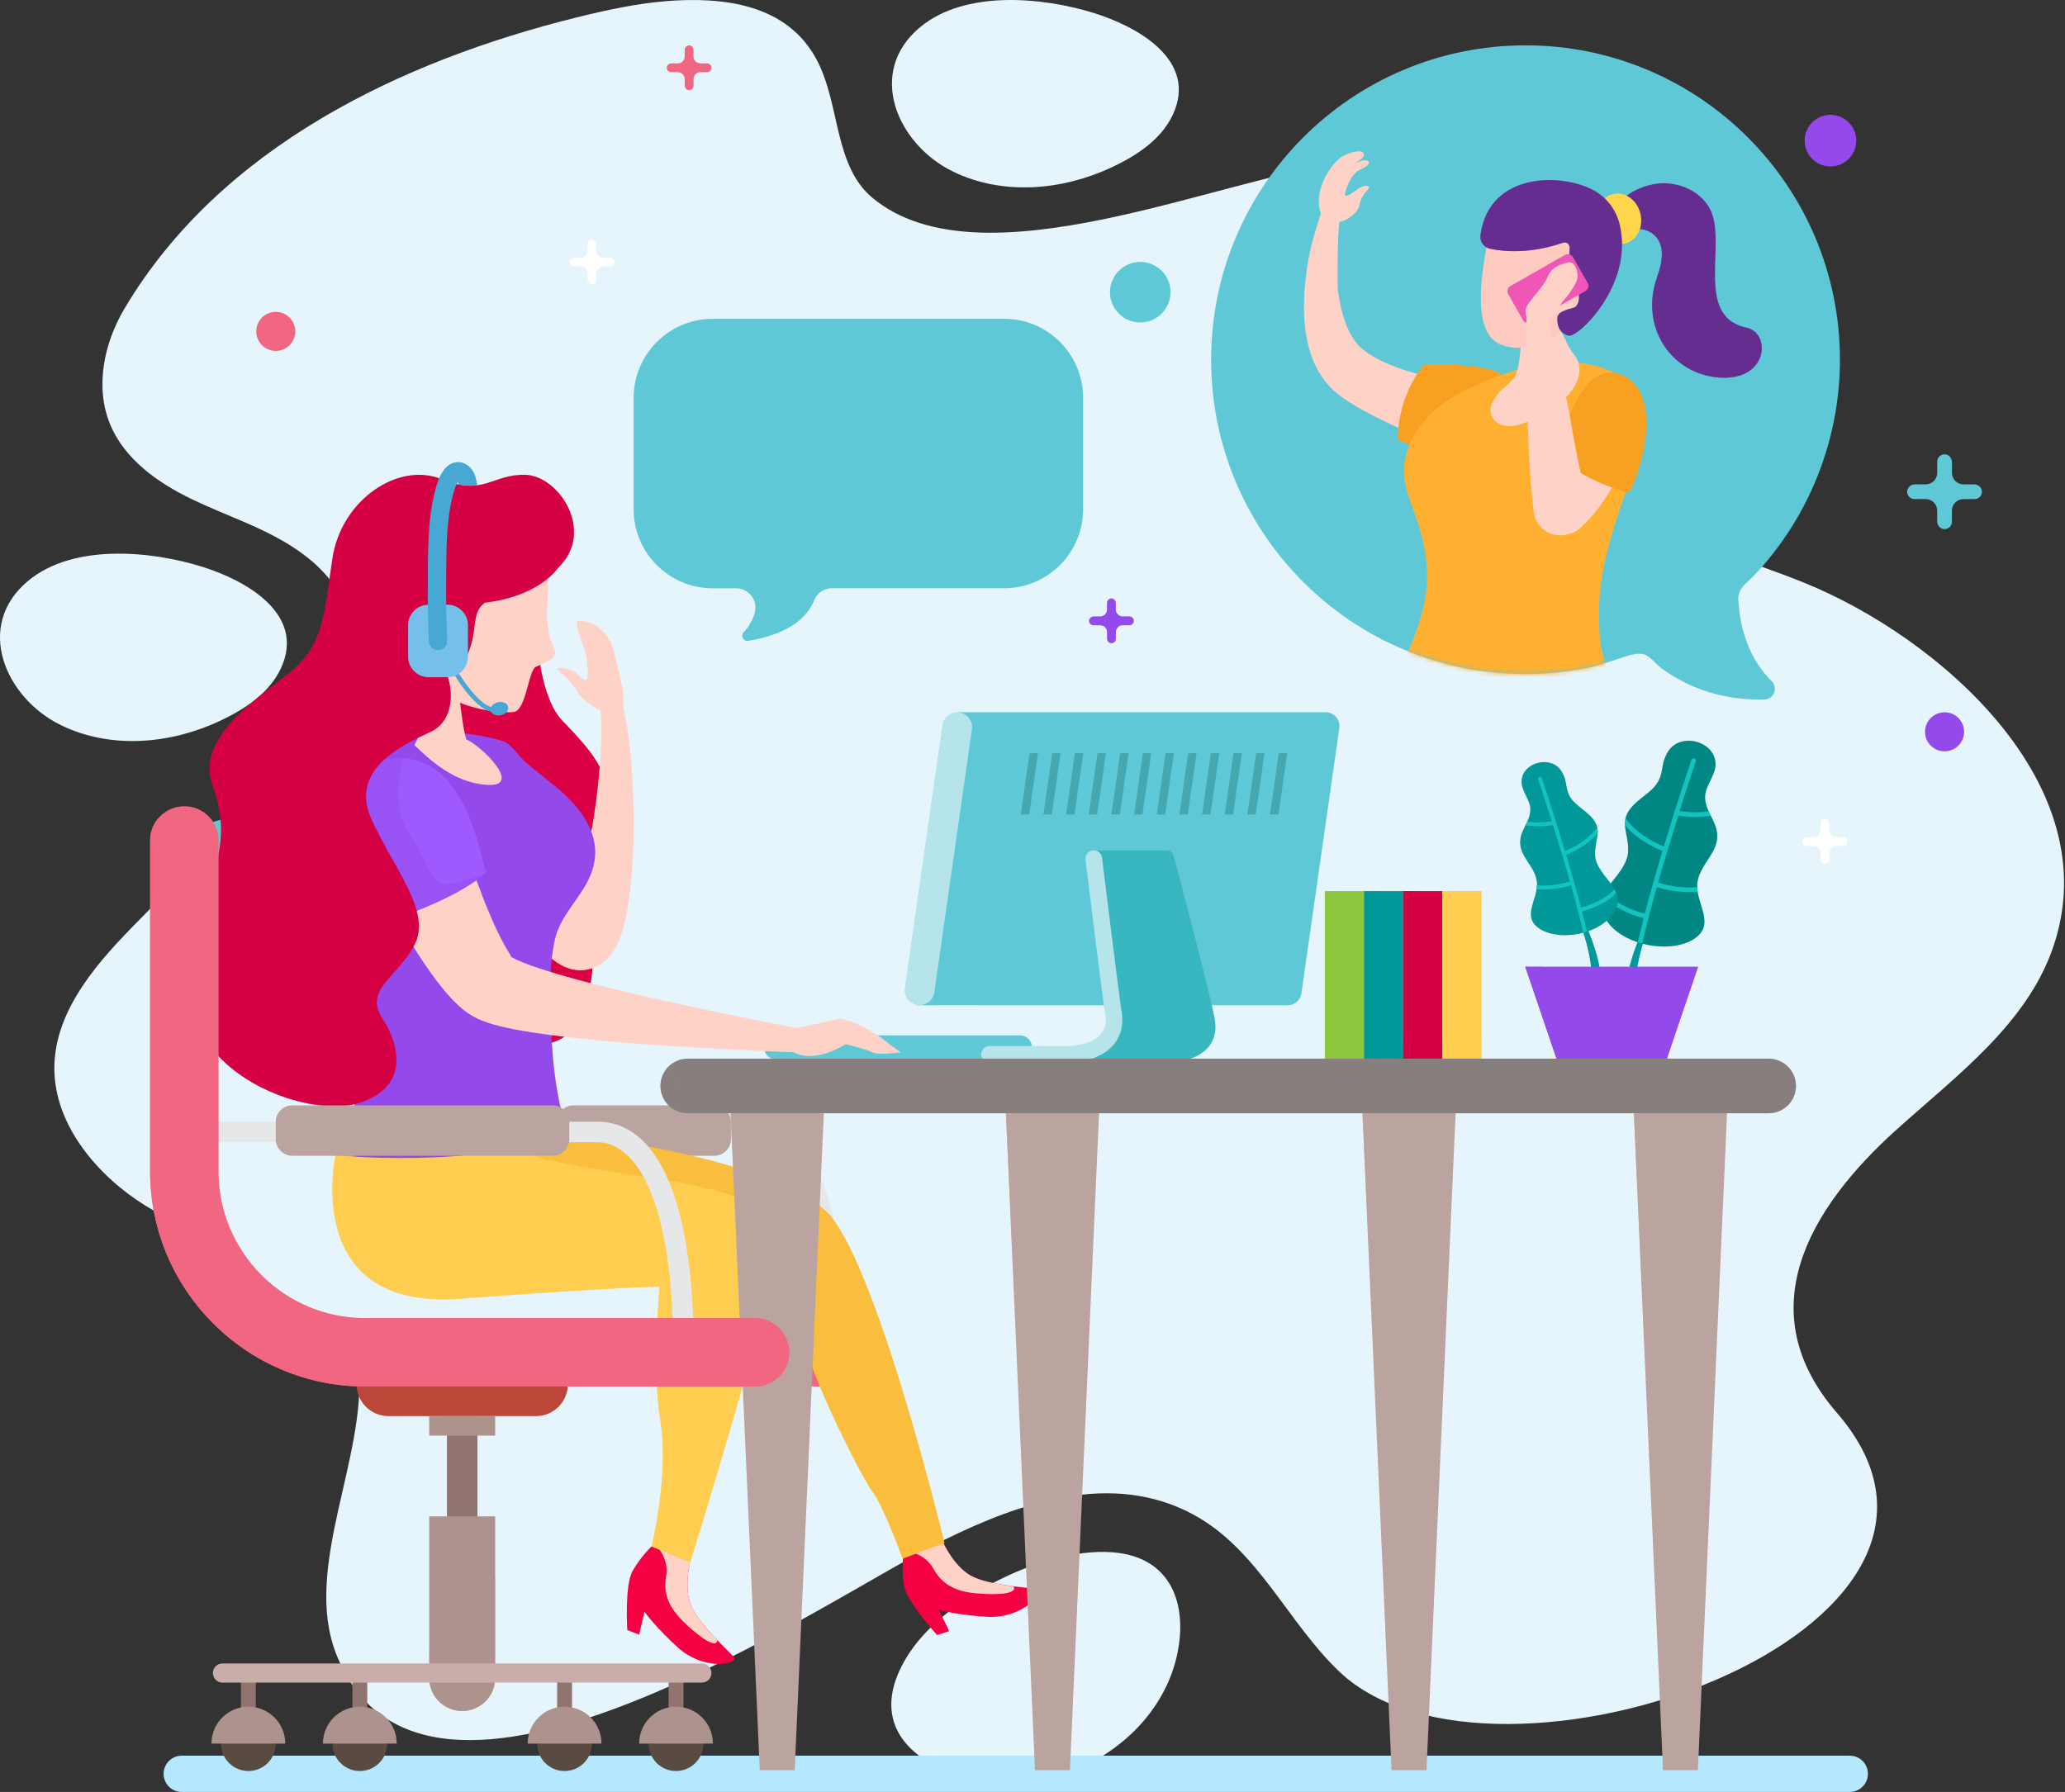 <svg width="462" height="401" viewBox="0 0 462 401" fill="none" xmlns="http://www.w3.org/2000/svg">
<rect x="0" y="0" width="462" height="401" fill="#333333" stroke="none"/>
<path d="M403.538 130.363C391.211 125.392 378.058 121.94 367.14 114.363C338.751 94.669 364.453 52.344 330.811 39.312C321.221 35.599 310.594 35.519 300.36 36.605C273.471 39.463 219.371 64.49 195.149 44.233C186.585 37.068 187.984 23.533 182.852 13.621C176.25 0.851 161.759 -0.789 148.908 0.268C142.236 0.821 135.605 2.27 129.094 3.88C89.736 13.631 49.353 32.912 27.898 68.968C23.248 76.777 21.165 86.669 24.677 95.052C27.908 102.78 35.254 107.993 42.791 111.646C50.329 115.299 58.44 117.835 65.464 122.383C89.475 137.931 75.94 160.1 60.553 175.818C50.218 186.374 39.893 196.941 29.558 207.497C20.692 216.553 10.911 228.035 12.29 241.621C13.558 254.139 23.903 265.007 34.399 270.904C52.11 280.847 77.922 279.79 80.257 305.632C82.108 326.201 67.668 350.674 75.175 370.026C94.788 420.562 184.623 357.799 211.119 344.677C228.196 336.214 248.756 329.159 266.839 338.85C281.431 346.659 288.053 363.082 299.676 374.111C334.354 406.997 453.291 365.024 410.965 316.158C391.322 293.476 404.504 270.612 424.309 252.791C437.733 240.705 453.301 229.273 459.259 212.226C472.059 175.627 433.557 142.459 403.518 130.353L403.538 130.363Z" fill="#E6F4FC"/>
<path d="M244.851 2.954C254.441 5.943 268.087 13.47 262.391 25.677C259.785 31.252 254.26 34.854 248.685 37.461C237.696 42.603 224.362 43.831 213.202 38.387C200.744 32.319 193.73 16.177 205.826 6.104C215.919 -2.299 233.248 -0.668 244.841 2.944L244.851 2.954Z" fill="#E6F4FC"/>
<path d="M45.297 126.851C54.887 129.84 68.533 137.367 62.837 149.574C60.231 155.149 54.706 158.751 49.131 161.358C38.142 166.5 24.808 167.728 13.648 162.284C1.19 156.215 -5.824 140.074 6.272 130.001C16.365 121.598 33.694 123.229 45.287 126.841L45.297 126.851Z" fill="#E6F4FC"/>
<path d="M250.094 347.494C262.744 349.074 265.903 360.184 263.116 371.313C260.016 383.681 249.692 393.18 237.797 397.095C219.25 403.193 188.316 392.959 203.451 369.905C211.773 357.225 234.838 345.592 250.104 347.494H250.094Z" fill="#E6F4FC"/>
<path d="M413.863 401H40.658C38.414 401 36.602 399.188 36.602 396.944C36.602 394.7 38.414 392.889 40.658 392.889H413.853C416.097 392.889 417.909 394.7 417.909 396.944C417.909 399.188 416.097 401 413.853 401H413.863Z" fill="#B3E8FF"/>
<path d="M389.188 132.436C389.802 131.027 391.211 130.081 392.419 128.803C393.797 127.344 395.116 125.835 396.363 124.265C406.225 111.877 411.649 96.32 411.649 80.49C411.649 41.647 380.162 10.149 341.307 10.149C302.453 10.149 270.965 41.637 270.965 80.49C270.965 119.344 302.453 150.831 341.307 150.831C346.057 150.831 350.807 150.348 355.466 149.392C357.519 148.97 359.492 148.255 361.484 147.631C363.165 147.108 365.932 145.941 367.713 146.394C369.082 146.736 370.461 148.618 371.618 149.473C373.258 150.68 374.999 151.757 376.821 152.673C382.365 155.46 388.615 156.728 394.804 156.507C396.927 156.437 397.863 153.86 396.333 152.371C392.771 148.909 390.607 144.26 389.581 139.44C389.218 137.739 389.057 136.049 388.906 134.328C388.846 133.603 388.957 132.979 389.198 132.436H389.188Z" fill="#5FC8D7"/>
<mask id="mask0_62_258" style="mask-type:luminance" maskUnits="userSpaceOnUse" x="270" y="10" width="142" height="147">
<path d="M389.188 132.436C389.802 131.027 391.211 130.081 392.419 128.803C393.797 127.344 395.116 125.835 396.363 124.265C406.225 111.877 411.649 96.32 411.649 80.49C411.649 41.647 380.162 10.149 341.307 10.149C302.453 10.149 270.965 41.637 270.965 80.49C270.965 119.344 302.453 150.831 341.307 150.831C346.057 150.831 350.807 150.348 355.466 149.392C357.519 148.97 359.492 148.255 361.484 147.631C363.165 147.108 365.932 145.941 367.713 146.394C369.082 146.736 370.461 148.618 371.618 149.473C373.258 150.68 374.999 151.757 376.821 152.673C382.365 155.46 388.615 156.728 394.804 156.507C396.927 156.437 397.863 153.86 396.333 152.371C392.771 148.909 390.607 144.26 389.581 139.44C389.218 137.739 389.057 136.049 388.906 134.328C388.846 133.603 388.957 132.979 389.198 132.436H389.188Z" fill="white"/>
</mask>
<g mask="url(#mask0_62_258)">
<path d="M360.85 49.526C360.749 43.971 367.914 40.852 372.553 41.003C376.448 41.134 380.191 42.915 382.295 46.266C386.884 53.602 378.591 70.79 390.818 73.356C396.152 74.483 395.719 85.139 384.851 84.505C373.972 83.862 366.707 73.205 370.772 61.894C371.869 58.835 372.765 54.618 369.756 52.314C368.126 51.066 365.741 50.895 363.939 51.901C363.426 52.193 362.863 52.585 362.289 52.434C361.876 52.324 361.585 51.962 361.383 51.579C361.031 50.905 360.86 50.211 360.85 49.526Z" fill="#662D91"/>
<g style="mix-blend-mode:multiply" opacity="0.5">
<path d="M390.828 73.356C389.55 73.084 388.514 72.651 387.648 72.088C378.309 76.334 372.805 67.036 373.59 63.987C374.385 60.908 376.096 55.987 373.409 52.807C370.722 49.627 369.917 48.832 369.494 46.507C369.152 44.636 367.149 43.035 366.153 42.462C364.161 43.428 362.4 44.847 361.504 46.678C362.228 47.272 362.792 47.856 362.933 48.399C363.134 49.194 363.557 50.422 364.06 51.851C365.841 50.915 368.166 51.086 369.766 52.314C372.775 54.618 371.879 58.835 370.782 61.894C366.727 73.195 373.982 83.862 384.861 84.505C395.739 85.15 396.162 74.483 390.828 73.356Z" fill="#662D91"/>
</g>
<path d="M366.988 47.735C367.763 50.784 366.254 53.793 363.617 54.457C360.981 55.121 358.223 53.199 357.449 50.15C356.674 47.101 358.183 44.092 360.82 43.428C363.456 42.764 366.214 44.686 366.988 47.735Z" fill="#FFD54C"/>
<g style="mix-blend-mode:multiply" opacity="0.5">
<path d="M363.617 54.457C365.418 54.005 366.666 52.445 367.049 50.533C365.791 51.288 363.929 51.056 363.617 48.943C363.265 46.568 360.9 44.696 359.813 43.841C357.831 44.938 356.794 47.524 357.458 50.15C358.233 53.2 360.991 55.121 363.627 54.457H363.617Z" fill="#FFD54C"/>
</g>
<path d="M330.61 95.686C331.505 94.397 332.29 93.019 332.713 91.509C334.142 86.337 331.133 86.468 327.158 85.844C323.918 85.331 320.728 84.697 317.678 83.861C313.512 82.765 306.136 80.249 303.399 76.676C300.883 73.386 299.897 69.018 299.333 64.993C299.182 63.947 299.223 52.585 299.665 49.647C300.511 49.486 301.114 49.154 301.114 49.154C301.114 49.154 303.912 47.816 304.224 45.632C304.355 44.726 304.818 43.901 305.361 43.176C305.673 42.754 306.861 41.858 305.894 41.606C305.26 41.446 304.033 42.039 303.56 42.432C302.483 43.317 301.014 44.223 300.913 43.7C300.812 43.176 301.93 38.98 304.435 37.883C306.941 36.786 306.488 35.921 305.452 35.861C304.415 35.8 302.684 36.877 302.684 36.877C303.328 36.414 305.905 35.096 304.979 34.16C304.133 33.294 301.034 34.542 300.289 35.015C298.025 36.444 293.758 42.301 295.439 47.524C295.469 47.594 295.509 47.644 295.549 47.705C293.275 54.608 292.279 58.533 291.826 66.04C291.645 69.783 291.766 73.688 292.863 77.793C293.426 79.836 294.231 81.95 295.549 83.972C296.224 84.978 296.978 85.955 297.874 86.85C298.739 87.726 299.867 88.621 300.631 89.114C304.033 91.56 309.98 94.468 313.442 95.937C316.914 97.416 320.396 98.634 323.898 99.691C326.625 100.526 328.587 98.473 330.117 96.39C330.288 96.148 330.469 95.907 330.64 95.665L330.61 95.686Z" fill="#FFD2C7"/>
<g style="mix-blend-mode:multiply" opacity="0.5">
<path d="M314.629 82.966C312.627 85.431 310.161 90.01 308.672 89.245C306.75 88.269 300.682 85.642 296.395 81.074C292.138 76.545 292.058 62.98 292.058 62.769C291.957 63.795 291.866 64.882 291.796 66.06C291.615 69.803 291.736 73.708 292.833 77.813C293.396 79.856 294.201 81.969 295.519 83.992C296.194 84.998 296.948 85.975 297.844 86.87C298.709 87.746 299.837 88.641 300.601 89.134C304.003 91.58 309.95 94.488 313.412 95.957C315.626 96.903 317.84 97.728 320.054 98.483C321.734 97.074 323.022 95.635 323.455 94.367C324.632 90.946 324.26 87.454 323.515 85.2C321.523 84.817 319.56 84.374 317.659 83.861C316.763 83.63 315.726 83.318 314.619 82.966H314.629Z" fill="#FFD2C7"/>
</g>
<path d="M339.556 86.619C337.735 84.375 335.078 82.956 332.23 82.412C326.263 81.255 318.615 81.567 318.615 81.567C318.615 81.567 312.728 88.178 312.728 98.382C318.564 101.281 329.141 103.545 332.995 102.82C340.663 101.371 344.719 92.979 339.556 86.619Z" fill="#F7A021"/>
<path d="M313.593 160.995C313.442 160.834 313.321 160.633 313.241 160.391C312.235 157.272 313.895 148.728 315.123 145.749C320.436 132.869 320.688 126.016 315.777 112.904C314.529 109.573 313.694 106.181 314.378 102.619C315.717 95.625 321.694 90.302 327.843 87.313C334.847 83.912 342.897 81.004 350.727 81.064C354.893 81.094 359.794 82.181 363.235 84.646C366.425 86.931 365.962 91.57 365.852 95.283C365.691 100.898 364.996 106.443 363.155 111.776C359.733 121.648 357.288 129.709 357.761 140.315C358.043 146.746 358.677 145.095 359.633 151.455C360.558 157.594 362.722 161.387 355.295 161.538C347.899 161.689 340.472 161.579 333.076 161.579C326.766 161.579 324.874 161.579 318.564 161.579C317.005 161.579 314.6 162.052 313.603 160.995H313.593Z" fill="#FFB031"/>
<path d="M340.532 70.377C340.623 72.783 340.492 75.228 340.24 77.613C340.029 79.575 339.918 82.101 339.073 83.912C338.288 85.603 336.054 86.861 334.876 88.451C333.951 89.699 333.166 91.269 333.588 92.758C334.001 94.217 335.511 95.153 337.01 95.334C338.509 95.505 340.019 95.052 341.428 94.499C344.769 93.201 347.918 91.329 350.464 88.793C352.779 86.489 354.641 82.504 352.296 79.565C350.132 76.858 347.254 69.653 347.254 67.972C347.254 66.292 340.532 70.377 340.532 70.377Z" fill="#FFD2C7"/>
<path d="M364.08 91.519C364.08 91.519 364.01 91.449 363.979 91.409C362.691 90 361.232 88.661 359.461 88.098C353.634 86.276 351.682 95.464 350.082 99.63C348.522 103.686 347.305 107.962 345.503 111.907C343.621 116.023 348.09 119.636 351.35 119.324C352.749 119.193 354.117 117.653 355.043 116.697C356.955 114.745 358.585 112.491 360.035 110.146C361.806 107.268 363.295 104.179 364.362 100.938C365.509 97.477 366.636 94.427 364.08 91.509V91.519Z" fill="#FFD2C7"/>
<path d="M364.392 110.338C364.392 110.338 351.199 106.705 348.351 100.909C350.072 95.384 354.56 79.615 363.406 84.154C372.252 88.692 367.059 106.071 364.392 110.338Z" fill="#F7A021"/>
<g style="mix-blend-mode:multiply" opacity="0.5">
<path d="M350.394 76.445C349.67 75.026 348.965 73.447 348.422 72.007L346.319 69.904L340.563 72.47C340.542 74.191 340.432 75.912 340.251 77.613C340.069 79.344 339.959 81.507 339.355 83.238C346.701 81.99 349.408 78.609 350.404 76.435L350.394 76.445Z" fill="#FFD2C7"/>
</g>
<path d="M334.122 49.637C333.609 50.633 333.226 51.74 333.015 52.938C332.029 58.392 328.557 74.282 335.742 77.1C343.501 80.138 353.292 73.054 356.664 65.628C359.431 59.851 361.192 51.106 355.828 46.206C349.519 40.45 338.006 42.08 334.122 49.647V49.637Z" fill="#FFCAC0"/>
<path d="M362.47 50.583C361.766 47.453 359.964 44.706 357.247 42.995C350.314 38.618 333.146 38.105 331.224 52.595C331.033 54.035 331.968 55.383 333.387 55.675C336.467 56.309 342.354 56.862 349.7 54.306C350.394 54.065 351.139 54.568 351.159 55.312C351.29 58.905 349.327 64.379 348.432 65.667C347.405 67.147 350.475 66.15 352.065 65.184C353.655 64.218 353.695 68.445 352.065 68.868C350.434 69.29 348.462 69.844 348.432 71.122C348.402 72.389 348.512 74.362 350.857 75.107C352.98 75.781 365.398 63.796 362.45 50.583H362.47Z" fill="#662D91"/>
<g style="mix-blend-mode:multiply" opacity="0.5">
<path d="M313.593 161.005C314.589 162.062 316.984 161.589 318.554 161.589C324.864 161.589 326.755 161.589 333.065 161.589C340.472 161.589 347.888 161.7 355.285 161.549C362.711 161.398 360.558 157.614 359.622 151.466C358.656 145.106 358.032 146.756 357.75 140.326C357.398 132.305 358.706 125.744 360.85 118.75C360.85 118.75 350.927 129.88 350.394 137.83C349.901 145.186 328.718 152.532 313.2 154.032C312.868 156.578 312.798 159.023 313.24 160.392C313.321 160.633 313.442 160.834 313.593 160.995V161.005Z" fill="#FFB031"/>
</g>
<g style="mix-blend-mode:multiply" opacity="0.5">
<path d="M354.118 52.545C353.594 50.251 351.139 50.723 343.179 53.179C337.08 55.051 333.045 52.988 331.365 51.83C331.324 52.082 331.274 52.334 331.234 52.595C331.043 54.034 331.978 55.383 333.397 55.675C336.477 56.308 342.364 56.862 349.71 54.306C350.404 54.064 351.149 54.568 351.169 55.312C351.3 58.905 349.337 64.379 348.442 65.667C347.415 67.146 350.485 66.15 352.075 65.184C353.665 64.218 353.705 68.445 352.075 68.867C350.444 69.29 348.472 69.843 348.442 71.121C348.412 72.389 348.522 74.362 350.867 75.106C352.618 75.66 361.363 67.609 362.722 57.365C359.391 59.669 354.601 54.708 354.097 52.545H354.118Z" fill="#662D91"/>
</g>
<path d="M351.894 57.496L355.245 63.383C355.587 63.987 355.325 64.782 354.661 65.154L342.565 72.047C341.901 72.43 341.086 72.249 340.744 71.645L337.393 65.758C337.05 65.154 337.312 64.359 337.976 63.987L350.072 57.094C350.736 56.711 351.552 56.892 351.894 57.496Z" fill="#EF56B5"/>
<path d="M355.184 112.109C355.184 112.109 355.174 112.069 355.164 112.049C354.611 110.126 354.148 108.064 353.685 106.021C352.779 101.895 352.004 97.658 351.27 93.422C349.841 85.039 347.436 79.404 346.309 71.021C346.429 70.991 346.56 70.961 346.681 70.931C347.184 70.81 347.577 70.468 348.019 70.206C348.512 69.914 349.046 69.633 349.609 69.522C350.565 69.331 351.974 68.415 351.974 68.415C351.974 68.415 351.753 67.459 350.756 67.872C350.012 68.184 349.317 68.314 348.955 68.375C349.096 68.184 349.257 68.002 349.388 67.791C349.69 67.278 350.183 66.865 350.555 66.392C350.968 65.879 351.34 65.336 351.692 64.782C352.246 63.907 353.071 62.669 352.96 61.572C352.799 60.073 352.175 58.181 350.354 58.815C348.543 59.449 347.124 59.841 346.248 61.975C345.383 64.108 342.223 67.258 341.569 68.606C341.056 69.663 341.378 70.518 341.539 70.84C341.438 79.515 341.539 85.643 341.8 94.378C341.951 98.775 342.122 103.183 342.464 107.651C342.656 109.895 342.837 112.139 343.159 114.464C343.159 114.534 343.179 114.615 343.189 114.685C343.692 118.539 347.748 120.844 351.33 119.344L351.773 119.163C354.52 118.016 355.939 115.007 355.184 112.119V112.109Z" fill="#FFD2C7"/>
<g style="mix-blend-mode:multiply" opacity="0.5">
<path d="M341.548 70.83C341.508 74.161 341.508 77.11 341.528 79.988C341.528 79.937 342.102 75.137 342.172 73.547C342.223 72.611 342.736 72.028 343.33 71.374C343.843 70.8 342.937 70.327 342.565 69.904C341.901 69.16 345.05 63.997 345.05 63.987C343.772 65.758 342.052 67.63 341.579 68.586C341.065 69.643 341.387 70.498 341.548 70.82V70.83Z" fill="#FFD2C7"/>
</g>
<g style="mix-blend-mode:multiply" opacity="0.5">
<path d="M347.063 115.308C344.819 112.35 341.609 84.888 341.579 84.545C341.629 87.615 341.709 90.775 341.81 94.367C341.961 98.764 342.132 103.172 342.474 107.64C342.665 109.884 342.847 112.128 343.169 114.453C343.169 114.523 343.189 114.604 343.199 114.674C343.702 118.528 347.757 120.833 351.34 119.334L351.783 119.152C352.034 119.052 352.256 118.911 352.477 118.78C350.424 119.001 349.207 118.136 347.063 115.308Z" fill="#FFD2C7"/>
</g>
</g>
<path d="M187.249 305.682C185.981 305.682 184.955 304.655 184.955 303.387C184.955 259.049 172.023 255.608 168.069 255.608H107.387C106.119 255.608 105.093 254.581 105.093 253.313C105.093 252.045 106.119 251.019 107.387 251.019H168.069C176.089 251.019 189.554 257.822 189.554 303.387C189.554 304.655 188.527 305.682 187.259 305.682H187.249Z" fill="#E6E7E8"/>
<path d="M128.349 247.356H159.817C161.86 247.356 163.52 249.017 163.52 251.06V254.924C163.52 256.967 161.86 258.627 159.817 258.627H128.349C126.306 258.627 124.646 256.967 124.646 254.924V251.06C124.646 249.017 126.306 247.356 128.349 247.356Z" fill="#BBA4A0"/>
<g style="mix-blend-mode:multiply" opacity="0.5">
<path d="M162.967 255.89H131.65C129.557 255.89 127.866 254.199 127.866 252.106V248.403C127.866 248.051 127.927 247.719 128.017 247.396C126.125 247.598 124.636 249.188 124.636 251.14V254.843C124.636 256.936 126.327 258.627 128.42 258.627H159.737C161.478 258.627 162.927 257.45 163.369 255.849C163.239 255.86 163.108 255.89 162.967 255.89Z" fill="#BBA4A0"/>
</g>
<path d="M186.585 310.271H145.306C118.779 310.271 97.193 288.686 97.193 262.159V188.075C97.193 183.849 100.625 180.417 104.851 180.417C109.078 180.417 112.51 183.849 112.51 188.075V262.159C112.51 280.243 127.222 294.955 145.306 294.955H186.585C190.812 294.955 194.243 298.387 194.243 302.613C194.243 306.84 190.812 310.271 186.585 310.271Z" fill="#F16680"/>
<path d="M185.941 290.376C181.865 283.725 173.342 277.003 155.57 277.003H131.932C117.4 277.003 105.626 265.229 105.626 250.698V188.125C105.626 186.918 104.932 185.831 103.845 185.318C100.343 183.647 91.407 180.417 74.883 180.417C58.359 180.417 47.31 183.808 43.184 185.438C41.996 185.901 41.232 187.049 41.232 188.317V265.108C41.232 286.24 58.359 303.368 79.492 303.368H178.545C185.216 303.368 189.423 296.052 185.941 290.366V290.376Z" fill="#5FC8D7"/>
<path d="M155.57 277.013H131.932C117.4 277.013 105.626 265.239 105.626 250.708V213.424C105.626 213.424 101.4 223.074 94.527 223.074C87.653 223.074 87.764 198.651 78.114 198.651C68.463 198.651 69.882 223.074 61.69 223.074C53.499 223.074 48.89 214.843 48.89 214.843C48.89 214.843 43.727 216.372 41.232 226.556V253.193C43.758 268.268 49.926 284.52 59.366 292.379C73.001 303.74 118.719 301.748 144.078 301.748C169.437 301.748 178.927 297.199 181.775 294.08C183.123 292.59 183.586 289.712 182.962 286.502C178.132 281.35 169.84 277.023 155.57 277.023V277.013Z" fill="#E6F4FC"/>
<path d="M228.196 231.699H173.643C172.154 231.699 170.947 232.906 170.947 234.396C170.947 235.885 172.154 237.093 173.643 237.093H228.196C229.686 237.093 230.893 235.885 230.893 234.396C230.893 232.906 229.686 231.699 228.196 231.699Z" fill="#5FC8D7"/>
<path d="M296.606 159.386H214.41L205.051 224.927H288.113C289.633 224.927 290.921 223.81 291.142 222.3L299.635 162.878C299.897 161.036 298.468 159.386 296.606 159.386Z" fill="#5FC8D7"/>
<path d="M232.222 168.523H230.34L228.377 182.269H230.259L232.222 168.523Z" fill="#45A7AF"/>
<path d="M235.412 168.523L233.449 182.269H235.321L237.284 168.523H235.412Z" fill="#45A7AF"/>
<path d="M240.484 168.523L238.521 182.269H240.393L242.356 168.523H240.484Z" fill="#45A7AF"/>
<path d="M245.545 168.523L243.583 182.269H245.465L247.427 168.523H245.545Z" fill="#45A7AF"/>
<path d="M250.617 168.523L248.655 182.269H250.537L252.499 168.523H250.617Z" fill="#45A7AF"/>
<path d="M255.689 168.523L253.727 182.269H255.599L257.561 168.523H255.689Z" fill="#45A7AF"/>
<path d="M260.761 168.523L258.799 182.269H260.671L262.633 168.523H260.761Z" fill="#45A7AF"/>
<path d="M265.823 168.523L263.861 182.269H265.742L267.705 168.523H265.823Z" fill="#45A7AF"/>
<path d="M270.895 168.523L268.933 182.269H270.814L272.777 168.523H270.895Z" fill="#45A7AF"/>
<path d="M275.967 168.523L274.004 182.269H275.876L277.838 168.523H275.967Z" fill="#45A7AF"/>
<path d="M281.039 168.523L279.076 182.269H280.948L282.911 168.523H281.039Z" fill="#45A7AF"/>
<path d="M286.1 168.523L284.138 182.269H286.02L287.982 168.523H286.1Z" fill="#45A7AF"/>
<g style="mix-blend-mode:multiply" opacity="0.5">
<path d="M205.594 221.122L205.051 224.936C208.956 225.268 213.333 224.282 218.485 224.936H288.113C289.633 224.936 290.921 223.819 291.142 222.31L299.635 162.887C299.635 162.887 281.874 220.297 205.594 221.122Z" fill="#5FC8D7"/>
</g>
<path d="M237.786 237.807C246.34 237.807 250.144 233.732 249.329 228.438C248.514 223.145 244.509 190.299 244.509 190.299H261.033C261.757 190.299 262.391 190.782 262.572 191.477C264.142 197.394 271.116 223.739 271.83 228.438C272.645 233.732 268.842 237.807 260.288 237.807H237.776H237.786Z" fill="#38B7C1"/>
<path d="M238.068 237.807H221.394C220.367 237.807 219.532 236.972 219.532 235.946C219.532 234.919 220.367 234.084 221.394 234.084H238.068C241.893 234.084 244.801 233.148 246.26 231.437C247.206 230.33 247.558 228.922 247.296 227.241C246.522 222.189 243.01 193.59 242.859 192.372C242.738 191.356 243.462 190.43 244.479 190.299C245.485 190.179 246.421 190.893 246.552 191.92C246.592 192.211 250.205 221.676 250.97 226.667C251.392 229.425 250.738 231.91 249.078 233.852C247.538 235.654 244.368 237.797 238.058 237.797L238.068 237.807Z" fill="#B5E5EA"/>
<path d="M205.735 224.926C205.574 224.926 205.423 224.916 205.262 224.896C203.441 224.635 202.173 222.944 202.435 221.123L210.847 162.254C211.109 160.432 212.8 159.164 214.621 159.426C216.443 159.687 217.711 161.378 217.449 163.199L209.036 222.069C208.795 223.729 207.376 224.937 205.735 224.937V224.926Z" fill="#B5E5EA"/>
<path d="M211.059 345.291C211.059 345.291 213.625 351.037 217.882 352.939C222.139 354.84 230.048 355.263 231.96 355.585C233.872 355.907 229.465 361.915 221.414 361.834C214.259 361.472 210.073 360.275 210.073 360.275L212.357 365.024L209.65 365.88C209.65 365.88 202.857 358.483 202.254 354.84C201.65 351.198 202.113 347.917 202.113 347.917C202.113 347.917 206.279 342.795 211.069 345.301L211.059 345.291Z" fill="#F40043"/>
<path d="M217.892 352.949C213.635 351.047 211.069 345.301 211.069 345.301C208.775 344.103 206.621 344.657 205.001 345.562C204.357 346.216 203.954 346.84 204.025 347.364C204.025 347.364 207.185 348.108 208.775 350.966C210.365 353.814 212.73 356.038 218.284 356.551C223.829 357.064 227.824 356.521 226.727 354.991C223.759 354.609 220.257 354.015 217.882 352.949H217.892Z" fill="#FFD2C7"/>
<path d="M127.111 253.837C127.111 253.837 173.352 258.768 185.679 271.921C196.769 285.063 211.31 345.25 211.31 345.25L201.941 348.823C201.941 348.823 197.725 337.2 195.259 333.919C192.794 330.629 181.573 308.732 179.108 297.521C176.642 286.311 175.364 286.754 175.364 286.754C175.364 286.754 142.951 285.073 121.174 276.862C115.83 274.396 102.657 253.847 102.657 253.847C102.657 253.847 122.734 253.304 127.101 253.847L127.111 253.837Z" fill="#F9BE3D"/>
<g style="mix-blend-mode:multiply" opacity="0.5">
<path d="M179.108 297.511C180.316 303.026 183.647 311.127 187.018 318.322V273.702C186.565 273.038 186.122 272.434 185.679 271.911C183.445 269.526 180.094 267.423 176.119 265.561C175.485 266.316 175.053 266.879 174.952 267.02C174.73 267.352 175.364 277.788 176.049 287.438C176.663 288.485 177.689 291.081 179.098 297.511H179.108Z" fill="#F9BE3D"/>
</g>
<path d="M154.383 349.658C154.383 349.658 152.773 355.736 154.886 359.892C156.999 364.048 162.886 369.341 164.174 370.791C165.462 372.24 158.257 374.142 152.038 369.02C146.694 364.24 144.189 360.677 144.189 360.677L142.981 365.809L140.345 364.773C140.345 364.773 139.711 354.75 141.532 351.54C143.353 348.33 145.769 346.066 145.769 346.066C145.769 346.066 152.229 344.697 154.383 349.658Z" fill="#F40043"/>
<path d="M154.886 359.892C152.773 355.736 154.383 349.658 154.383 349.658C153.346 347.283 151.323 346.367 149.502 346.045C148.586 346.146 147.882 346.377 147.61 346.83C147.61 346.83 149.603 349.396 149.049 352.617C148.496 355.837 148.938 359.057 152.934 362.941C156.929 366.826 160.38 368.919 160.481 367.037C158.408 364.873 156.063 362.207 154.886 359.892Z" fill="#FFD2C7"/>
<path d="M75.074 258.507C75.074 258.507 67.285 293.315 102.939 290.628C138.594 287.941 147.58 287.931 147.58 287.931C147.58 287.931 145.799 306.246 147.761 318.09C149.724 329.934 145.779 346.086 145.779 346.086L154.393 349.678C154.393 349.678 171.289 295.851 173.785 278.985C176.28 262.119 133.572 264.987 114.915 257.098C103.433 251.362 85.842 253.505 75.084 258.537L75.074 258.507Z" fill="#FFCD50"/>
<path d="M111.553 125.261C116.384 126.529 119.745 130.947 119.805 135.938C119.896 143.666 120.872 156.185 125.904 161.357C133.431 169.086 137.496 174.449 134.679 180.689C131.851 186.928 126.477 197.132 130.412 203.069C134.347 209.006 133.441 228.82 125.038 232.715C116.635 236.619 86.425 240.332 87.724 214.762C89.022 189.192 87.472 190.721 80.589 178.857C73.716 166.983 76.533 162.172 83.044 153.579C89.555 144.995 90.27 141.775 88.891 135.475C87.774 130.343 99.327 122.051 111.553 125.271V125.261Z" fill="#DB0043"/>
<path d="M141.25 170.635C140.888 166.459 140.435 162.303 139.378 158.057C139.63 155.772 139.167 153.337 138.654 151.123C138.191 149.1 137.708 147.038 137.134 145.035C136.219 141.815 132.666 138.524 129.064 138.977C129.104 141.503 130.181 143.365 130.875 145.689C131.267 147.007 131.801 151.496 131.267 152.029C130.744 152.552 130.08 151.636 129.023 150.711C127.967 149.785 124.404 148.99 124.797 149.785C125.189 150.58 127.433 151.767 129.023 154.535C130.603 157.302 134.347 158.982 134.347 158.982C134.689 162.746 134.528 166.751 134.246 170.696C133.954 174.651 133.491 178.616 132.898 182.54C132.304 186.465 131.569 190.359 130.664 194.143C130.291 195.683 129.879 197.182 129.446 198.641C128.299 196.296 127.202 193.771 126.155 191.245C124.424 187.028 122.784 182.661 121.224 178.273C119.443 173.242 113.828 170.716 108.877 172.729C103.724 174.832 101.531 180.94 104.167 185.841C106.502 190.168 108.917 194.425 111.503 198.722C113.737 202.364 115.991 205.957 118.88 209.67C119.634 210.616 120.389 211.542 121.345 212.548C121.597 212.8 121.808 213.041 122.08 213.303L122.955 214.108C123.217 214.36 123.67 214.702 124.032 214.973C124.354 215.235 124.928 215.607 125.491 215.919C125.894 216.151 126.94 216.724 128.269 216.966C128.893 217.097 129.597 217.137 130.301 217.107C130.996 217.077 131.66 216.926 132.294 216.745C133.481 216.362 134.437 215.768 135.071 215.245C135.403 214.973 135.715 214.692 135.937 214.46C136.178 214.209 136.42 213.947 136.581 213.726C137.326 212.78 137.748 211.995 138.1 211.27C138.453 210.536 138.704 209.882 138.936 209.238C139.791 206.712 140.204 204.498 140.556 202.284C140.898 200.09 141.129 197.947 141.301 195.813C141.643 191.557 141.763 187.37 141.753 183.184C141.733 178.998 141.582 174.832 141.24 170.666L141.25 170.635Z" fill="#FFD2C7"/>
<g style="mix-blend-mode:multiply" opacity="0.5">
<path d="M132.294 216.714C133.481 216.332 134.437 215.738 135.071 215.215C135.403 214.943 135.715 214.661 135.937 214.43C136.178 214.178 136.42 213.917 136.581 213.695C137.325 212.749 137.748 211.964 138.1 211.24C138.452 210.505 138.704 209.851 138.935 209.207C139.791 206.681 140.203 204.467 140.556 202.254C140.898 200.06 141.129 197.916 141.3 195.783C141.643 191.526 141.763 187.34 141.753 183.154C141.753 182.047 141.733 180.94 141.703 179.833C140.455 183.456 138.151 186.374 136.742 187.008C135.554 187.541 133.783 186.444 132.435 185.277C131.931 188.266 131.338 191.224 130.643 194.113C130.271 195.652 129.858 197.152 129.426 198.611C128.279 196.266 127.182 193.74 126.135 191.214C125.4 189.423 124.686 187.592 123.992 185.76C120.963 186.857 117.974 187.954 117.571 188.145C116.736 188.538 115.871 202.656 115.74 203.642C115.71 203.844 115.79 204.578 115.921 205.605C116.837 206.943 117.803 208.281 118.859 209.64C119.614 210.586 120.369 211.512 121.325 212.518C121.576 212.769 121.788 213.011 122.059 213.273L122.935 214.078C123.197 214.329 123.649 214.671 124.012 214.943C124.334 215.205 124.907 215.577 125.471 215.889C125.873 216.121 126.92 216.694 128.248 216.936C128.872 217.066 129.577 217.107 130.281 217.077C130.975 217.046 131.64 216.895 132.274 216.714H132.294Z" fill="#FFD2C7"/>
</g>
<path d="M112.761 165.916C103.885 163.108 88.378 162.444 80.458 167.657C71.039 173.866 71.814 185.197 75.436 194.576C79.502 205.112 85.63 217.57 83.688 229.142C80.82 246.3 75.074 258.506 75.074 258.506C75.074 258.506 105.515 261.696 127.111 253.837C124.062 245.042 123.348 234.919 123.116 225.691C122.985 220.629 123.056 215.406 124.102 210.435C125.35 204.548 130.352 200.744 132.354 195.22C135.293 187.099 129.778 180.487 123.881 175.677C121.808 173.987 119.685 172.366 117.652 170.636C116.454 169.609 114.14 166.359 112.761 165.926V165.916Z" fill="#9449EA"/>
<g style="mix-blend-mode:multiply" opacity="0.5">
<path d="M123.136 226.405C116.484 223.708 105.687 218.636 102.466 214.058C97.948 207.627 85.097 211.461 85.097 211.461C85.097 211.461 84.383 213.766 83.286 217.318C84.071 221.293 84.343 225.268 83.688 229.152C80.82 246.31 75.074 258.516 75.074 258.516C75.074 258.516 76.664 258.677 79.361 258.848C82.622 255.86 91.91 246.964 93.731 241.188C95.945 234.154 107.8 234.013 114.623 234.184C117.732 234.264 121.023 234.878 123.609 235.462C123.358 232.413 123.217 229.374 123.136 226.415V226.405Z" fill="#9449EA"/>
</g>
<path d="M124.022 145.176C123.146 143.505 121.878 139.873 122.563 133.533C123.78 122.212 113.425 113.719 102.396 116.204C99.075 116.949 96.609 118.499 94.808 120.562C90.159 125.905 89.968 134.68 90.833 141.875C92.866 158.882 111.966 159.637 114.854 159.355C117.742 159.063 118.195 150.127 119.835 149.261C120.832 148.738 122.522 148.175 123.589 147.289C124.213 146.776 124.404 145.9 124.032 145.176H124.022Z" fill="#FFD2C7"/>
<path d="M197.876 232.786C195.732 231.075 189.312 227.432 187.169 228.076C185.025 228.72 178.202 230.038 178.202 230.038C168.109 228.126 157.995 226.063 147.992 223.819C142.991 222.692 138.01 221.525 133.089 220.267C128.198 218.999 123.277 217.651 118.809 216.071C117.702 215.678 116.635 215.256 115.71 214.833C115.247 214.622 114.834 214.41 114.512 214.219C114.22 214.038 114.019 213.867 114.23 213.937C114.401 213.998 114.27 213.837 114.109 213.575C113.948 213.324 113.727 212.991 113.496 212.599C113.033 211.834 112.519 210.908 112.026 209.922C110.024 205.947 108.182 201.328 106.471 196.709C104.459 191.215 102.557 185.529 100.786 179.834C98.813 173.494 91.95 170.093 85.731 172.407C79.25 174.822 76.352 182.339 79.492 188.498C79.945 189.383 80.408 190.279 80.861 191.165C83.306 195.874 85.822 200.543 88.509 205.213C91.226 209.882 94.003 214.491 97.505 219.221C98.401 220.408 99.347 221.605 100.474 222.863C101.037 223.487 101.651 224.141 102.376 224.816C103.1 225.49 103.925 226.214 105.143 227.009C106.411 227.814 107.377 228.197 108.263 228.539C109.128 228.861 109.913 229.102 110.678 229.314C112.187 229.736 113.596 230.038 114.975 230.31C120.469 231.357 125.672 231.95 130.915 232.504C136.138 233.037 141.331 233.46 146.523 233.832C156.898 234.567 167.233 235.1 177.598 235.493C182.439 238.129 189.201 233.671 189.201 233.671C189.201 233.671 193.861 234.768 195.229 235.493C196.598 236.217 201.499 235.493 201.499 235.493C201.499 235.493 199.999 234.486 197.856 232.776L197.876 232.786Z" fill="#FFD2C7"/>
<path d="M95.573 151.003C95.291 152.603 95.573 161.77 92.715 166.741C95.734 169.599 101.46 175.325 109.249 175.647C117.038 175.969 107.498 166.741 104.318 165.473C103.523 162.927 102.859 156.567 102.476 153.548C102.094 150.53 95.573 151.003 95.573 151.003Z" fill="#FFD2C7"/>
<g style="mix-blend-mode:multiply" opacity="0.5">
<path d="M110.758 226.304C105.284 223.487 99.155 216.865 99.357 211.451C99.518 207.114 105.425 201.982 107.77 200.11C107.337 198.983 106.904 197.846 106.481 196.719C105.576 194.254 104.7 191.738 103.845 189.212C100.212 188.97 96.187 188.93 95.744 188.93C95.251 188.93 89.082 193.459 84.191 197.433C85.6 200.04 87.039 202.626 88.529 205.222C91.246 209.892 94.023 214.5 97.525 219.23C98.421 220.418 99.367 221.615 100.494 222.873C101.057 223.497 101.671 224.151 102.396 224.825C103.12 225.499 103.946 226.224 105.163 227.019C106.431 227.824 107.397 228.206 108.283 228.549C109.148 228.871 109.933 229.112 110.698 229.323C112.207 229.746 113.616 230.048 114.995 230.32C120.49 231.366 125.692 231.96 130.935 232.513C136.158 233.047 141.351 233.469 146.543 233.842C148.204 233.962 149.874 234.063 151.535 234.174C149.562 233.892 116.082 229.042 110.768 226.304H110.758Z" fill="#FFD2C7"/>
</g>
<path d="M83.185 170.555C102.778 164.829 106.522 187.511 108.726 195.209C102.557 201.157 86.707 206.218 86.707 206.218C86.707 206.218 66.923 181.393 83.185 170.555Z" fill="#9E5AFF"/>
<g style="mix-blend-mode:multiply" opacity="0.5">
<path d="M108.273 195.623C105.959 196.468 102.517 197.585 100.222 197.776C96.479 198.088 95.734 192.805 91.306 185.972C87.523 180.146 89.545 172.427 90.23 169.69C88.136 169.539 85.802 169.781 83.175 170.555C66.913 181.393 86.698 206.219 86.698 206.219C86.698 206.219 101.823 201.389 108.263 195.623H108.273Z" fill="#9449EA"/>
</g>
<path d="M124.767 127.163C124.767 127.163 120.721 133.412 108.464 134.851C105.818 136.773 106.542 139.893 105.586 143.495C104.63 147.098 103.956 148.155 102.477 147.561C100.997 146.967 101.39 142.419 100.796 140.336C100.202 138.263 96.64 138.454 95.845 140.628C95.05 142.801 95.251 148.346 98.814 149.533C100.987 150.62 102.889 160.764 96.318 163.773C89.747 166.781 78.103 172.306 83.085 183.325C88.066 194.354 96.64 203.995 92.715 211.441C88.781 218.888 81.314 221.434 85.58 227.985C89.847 234.536 91.286 243.945 79.361 247.075C67.436 250.194 33.644 238.612 43.607 207.95C49.655 191.869 51.074 185.74 47.521 175.637C43.969 165.534 56.055 157.362 64.236 150.962C72.418 144.552 72.388 138.152 74.36 124.989C76.332 111.827 89.133 103.293 98.743 107.208C108.343 111.123 110.125 106.01 117.592 106.252C125.059 106.494 133.371 118.992 124.767 127.153V127.163Z" fill="#D50043"/>
<g style="mix-blend-mode:multiply" opacity="0.5">
<path d="M124.766 127.163C127.323 124.738 128.379 121.931 128.409 119.173C125.4 122.404 117.159 129.82 106.079 127.968C92.021 125.604 85.56 136.633 86.033 144.19C86.506 151.748 85.429 158.51 76.755 163.783C68.08 169.066 71.945 180.83 73.997 186.163C76.05 191.497 73.585 199.487 62.928 198.46C55.24 197.726 51.073 194.626 48.97 190.732C48.185 195.27 46.384 200.564 43.596 207.97C33.634 238.642 67.426 250.225 79.351 247.095C91.276 243.976 89.837 234.567 85.57 228.006C81.303 221.455 88.77 218.909 92.705 211.462C96.64 204.015 88.056 194.365 83.075 183.346C78.093 172.317 89.736 166.802 96.308 163.793C102.879 160.784 100.977 150.641 98.803 149.554C95.241 148.366 95.04 142.832 95.835 140.648C96.63 138.464 100.192 138.273 100.786 140.356C101.38 142.429 100.987 146.988 102.466 147.581C103.946 148.175 104.62 147.119 105.576 143.516C106.532 139.913 105.817 136.794 108.454 134.872C120.701 133.433 124.756 127.184 124.756 127.184L124.766 127.163Z" fill="#D50043"/>
</g>
<path d="M110.245 159.314C110.245 159.314 110.205 159.314 110.185 159.314C105.807 158.801 100.584 149.261 100.363 148.849C100.232 148.597 100.323 148.285 100.574 148.154C100.816 148.024 101.138 148.114 101.269 148.366C102.698 151.002 107.105 157.926 110.305 158.298C110.587 158.328 110.788 158.59 110.758 158.872C110.728 159.133 110.507 159.324 110.245 159.324V159.314Z" fill="#46A8D3"/>
<path d="M113.697 158.178C113.868 158.983 113.123 159.818 112.037 160.049C110.95 160.281 109.933 159.818 109.762 159.013C109.591 158.208 110.336 157.373 111.423 157.141C112.51 156.91 113.526 157.373 113.697 158.178Z" fill="#46A8D3"/>
<path d="M100.102 135.314H95.905C93.365 135.314 91.306 137.373 91.306 139.913V146.947C91.306 149.487 93.365 151.546 95.905 151.546H100.102C102.642 151.546 104.701 149.487 104.701 146.947V139.913C104.701 137.373 102.642 135.314 100.102 135.314Z" fill="#74C0EB"/>
<path d="M99.83 127.968C99.88 121.578 99.921 114.956 101.802 109.2C101.983 108.657 102.215 108.194 102.426 107.872C102.477 108.003 102.527 108.194 102.577 108.415C102.577 108.415 105.083 108.918 106.743 108.596C106.743 108.536 106.743 108.486 106.743 108.425C106.492 106.453 105.848 105.084 104.761 104.239C103.755 103.454 102.587 103.213 101.48 103.555C99.317 104.219 98.26 106.825 97.898 107.922C95.815 114.292 95.764 121.538 95.724 127.938V129.668C95.664 134.609 95.744 139.138 95.956 143.535C96.006 144.632 96.922 145.488 98.008 145.488C98.039 145.488 98.079 145.488 98.109 145.488C99.246 145.437 100.122 144.471 100.061 143.334C99.85 139.027 99.769 134.569 99.82 129.709V127.968H99.83Z" fill="#46A8D3"/>
<g style="mix-blend-mode:multiply" opacity="0.5">
<path d="M151.525 284.178C148.043 284.59 135.575 284.862 135.575 284.862C135.575 284.862 106.562 285.949 91.508 282.9C76.453 279.84 79.361 258.839 79.361 258.839C79.271 258.195 79.049 257.591 78.727 257.027C77.449 257.49 76.212 257.983 75.074 258.517C75.074 258.517 67.285 293.325 102.939 290.638C138.594 287.951 147.58 287.941 147.58 287.941C147.58 287.941 145.799 306.256 147.761 318.1C149.723 329.944 145.779 346.096 145.779 346.096L145.819 346.116C146.403 345.13 151.646 331.645 150.639 324.601C149.552 316.963 149.985 300.379 151.525 292.53C153.064 284.671 155.007 283.805 151.525 284.208V284.178Z" fill="#FFCD50"/>
</g>
<path d="M173.885 249.118H163.46L169.981 396.139H173.885H177.8L184.311 249.118H173.885Z" fill="#BBA4A0"/>
<path d="M315.234 249.118H304.818L311.329 396.139H315.234H319.148L325.659 249.118H315.234Z" fill="#BBA4A0"/>
<path d="M235.462 249.118H225.047L231.558 396.139H235.462H239.377L245.888 249.118H235.462Z" fill="#BBA4A0"/>
<path d="M375.965 249.118H365.54L372.061 396.139H375.965H379.87L386.391 249.118H375.965Z" fill="#BBA4A0"/>
<path d="M305.17 199.416H296.405V238.159H305.17V199.416Z" fill="#8DC63F"/>
<path d="M313.935 199.416H305.17V238.159H313.935V199.416Z" fill="#009899"/>
<path d="M322.69 199.416H313.925V238.159H322.69V199.416Z" fill="#D50043"/>
<path d="M331.456 199.416H322.69V238.159H331.456V199.416Z" fill="#FFCD50"/>
<g style="mix-blend-mode:multiply" opacity="0.5">
<path d="M299.968 227.16V199.416H296.405V238.159H305.17V232.373C302.302 232.373 299.968 230.048 299.968 227.17V227.16Z" fill="#8DC63F"/>
</g>
<g style="mix-blend-mode:multiply" opacity="0.5">
<path d="M308.723 227.16V199.416H305.16V238.159H313.925V232.373C311.057 232.373 308.723 230.048 308.723 227.17V227.16Z" fill="#009899"/>
</g>
<g style="mix-blend-mode:multiply" opacity="0.5">
<path d="M317.488 227.16V199.416H313.925V238.159H322.69V232.373C319.822 232.373 317.488 230.048 317.488 227.17V227.16Z" fill="#D50043"/>
</g>
<g style="mix-blend-mode:multiply" opacity="0.5">
<path d="M326.253 227.16V199.416H322.69V238.159H331.456V232.373C328.587 232.373 326.253 230.048 326.253 227.17V227.16Z" fill="#FFCD50"/>
</g>
<path d="M395.709 236.901H153.87C150.498 236.901 147.761 239.638 147.761 243.009C147.761 246.38 150.498 249.117 153.87 249.117H395.709C399.081 249.117 401.818 246.38 401.818 243.009C401.818 239.638 399.081 236.901 395.709 236.901Z" fill="#877F7D"/>
<g style="mix-blend-mode:multiply" opacity="0.5">
<path d="M398.426 245.364H156.587C153.216 245.364 150.478 242.627 150.478 239.256C150.478 238.763 150.549 238.28 150.659 237.817C148.919 238.894 147.761 240.816 147.761 243.009C147.761 246.381 150.498 249.118 153.87 249.118H395.709C398.587 249.118 400.993 247.125 401.637 244.448C400.701 245.032 399.604 245.364 398.426 245.364Z" fill="#877F7D"/>
</g>
<g style="mix-blend-mode:multiply" opacity="0.5">
<path d="M163.46 249.118L165.452 291.946C165.452 291.946 166.026 266.537 184.301 249.118H163.46Z" fill="#BBA4A0"/>
</g>
<g style="mix-blend-mode:multiply" opacity="0.5">
<path d="M225.047 249.118L227.039 291.946C227.039 291.946 227.613 266.537 245.888 249.118H225.047Z" fill="#BBA4A0"/>
</g>
<g style="mix-blend-mode:multiply" opacity="0.5">
<path d="M304.818 249.118L306.811 291.946C306.811 291.946 307.384 266.537 325.659 249.118H304.818Z" fill="#BBA4A0"/>
</g>
<g style="mix-blend-mode:multiply" opacity="0.5">
<path d="M365.54 249.118L367.532 291.946C367.532 291.946 368.106 266.537 386.381 249.118H365.54Z" fill="#BBA4A0"/>
</g>
<path d="M368.538 208.483C367.763 210.415 367.15 212.458 366.697 214.501C366.234 216.543 365.962 218.617 365.912 220.669C365.902 221.263 365.419 221.716 364.845 221.706C364.272 221.696 363.809 221.213 363.829 220.639C363.829 220.609 363.829 220.579 363.829 220.549C364.07 218.335 364.543 216.181 365.197 214.098C365.851 212.015 366.636 210.002 367.613 208.04C367.743 207.789 368.045 207.688 368.297 207.809C368.538 207.93 368.639 208.211 368.548 208.453V208.473L368.538 208.483Z" fill="#009899"/>
<path d="M353.504 206.752C354.279 208.684 354.893 210.727 355.345 212.77C355.808 214.813 356.08 216.886 356.13 218.938C356.14 219.532 356.624 219.985 357.197 219.975C357.771 219.965 358.234 219.482 358.213 218.908C358.213 218.878 358.213 218.848 358.213 218.818C357.972 216.604 357.499 214.45 356.845 212.367C356.191 210.284 355.406 208.272 354.43 206.309C354.299 206.058 353.997 205.957 353.745 206.078C353.504 206.199 353.403 206.48 353.494 206.722V206.742L353.504 206.752Z" fill="#009899"/>
<path d="M383.825 170.877C383.885 173.635 381.289 175.959 381.49 178.706C381.721 181.796 383.915 183.547 384.187 186.636C384.539 190.772 380.302 193.409 379.759 197.524C379.145 202.174 384.479 207.195 378.411 210.465C373.178 213.283 364.07 211.522 360.206 207.014C354.068 199.849 364.121 196.729 364.262 190.299C364.352 186.203 361.937 183.647 365.499 180.115C368.398 177.247 371.225 176.533 371.869 172.075C372.342 168.784 373.832 165.956 377.485 165.765C380.494 165.604 383.744 167.637 383.814 170.877H383.825Z" fill="#008783"/>
<path d="M375.764 181.514C377.807 175.043 379.356 170.495 379.397 170.384C379.487 170.112 379.346 169.821 379.075 169.73C378.803 169.639 378.511 169.78 378.421 170.052C378.38 170.173 376.74 174.993 374.607 181.765C374.607 181.765 374.607 181.776 374.607 181.786C374.607 181.786 374.607 181.786 374.607 181.796C373.862 184.14 373.067 186.717 372.252 189.423C370.772 188.83 366.294 186.807 363.688 183.124C363.567 183.647 363.547 184.16 363.567 184.674C366.425 188.075 370.581 189.886 371.95 190.41C371.245 192.774 370.531 195.21 369.837 197.665C369.837 197.665 369.837 197.685 369.837 197.695C369.193 199.97 368.569 202.244 367.995 204.478C366.506 204.085 361.826 202.646 359.119 199.587C358.938 199.919 358.767 200.251 358.636 200.594C361.575 203.673 366.184 205.082 367.733 205.474C367.26 207.326 366.818 209.117 366.425 210.848C366.747 210.958 367.079 211.049 367.411 211.14C368.317 207.195 369.464 202.848 370.682 198.51C371.809 198.873 374.597 199.648 378.048 199.648C378.632 199.648 379.226 199.627 379.839 199.577C379.779 199.225 379.749 198.883 379.739 198.541C375.643 198.853 372.151 197.897 370.964 197.524C372.473 192.201 374.083 186.948 375.482 182.49C376.166 182.621 377.545 182.832 379.316 182.832C380.363 182.832 381.54 182.752 382.788 182.54C382.627 182.218 382.466 181.896 382.315 181.564C379.356 182.007 376.841 181.675 375.784 181.494L375.764 181.514Z" fill="#12C4BF"/>
<path d="M340.412 174.842C340.361 177.157 342.545 179.119 342.374 181.423C342.183 184.02 340.331 185.499 340.11 188.095C339.808 191.577 343.38 193.791 343.833 197.253C344.346 201.167 339.868 205.394 344.97 208.141C349.368 210.516 357.026 209.026 360.276 205.233C365.439 199.205 356.986 196.578 356.865 191.174C356.784 187.733 358.817 185.579 355.818 182.611C353.383 180.196 350.998 179.602 350.455 175.848C350.052 173.081 348.804 170.706 345.735 170.545C343.199 170.414 340.472 172.115 340.412 174.842Z" fill="#009899"/>
<path d="M347.184 183.788C345.463 178.344 344.165 174.52 344.125 174.419C344.044 174.198 344.165 173.946 344.397 173.876C344.618 173.795 344.87 173.916 344.95 174.148C344.98 174.248 346.359 178.304 348.16 183.999C348.16 183.999 348.16 184.01 348.16 184.02C348.16 184.02 348.16 184.02 348.16 184.03C348.784 186.002 349.458 188.176 350.143 190.45C351.381 189.957 355.154 188.246 357.338 185.147C357.439 185.579 357.459 186.012 357.439 186.455C355.033 189.313 351.542 190.832 350.394 191.285C350.988 193.278 351.592 195.331 352.176 197.393V197.414C352.719 199.326 353.242 201.238 353.725 203.119C354.973 202.787 358.918 201.58 361.192 199.004C361.353 199.285 361.484 199.567 361.595 199.849C359.129 202.445 355.245 203.622 353.937 203.955C354.339 205.504 354.701 207.024 355.044 208.473C354.772 208.563 354.49 208.644 354.218 208.724C353.454 205.404 352.498 201.751 351.471 198.098C350.525 198.41 348.17 199.054 345.272 199.054C344.779 199.054 344.276 199.034 343.763 198.993C343.813 198.702 343.843 198.41 343.853 198.118C347.295 198.38 350.233 197.585 351.24 197.263C349.972 192.785 348.623 188.367 347.436 184.623C346.862 184.734 345.705 184.915 344.215 184.915C343.34 184.915 342.344 184.845 341.287 184.674C341.428 184.402 341.559 184.13 341.68 183.859C344.165 184.231 346.289 183.959 347.174 183.798L347.184 183.788Z" fill="#12C4BF"/>
<path d="M379.94 216.322H341.227L348.221 236.901H372.946L379.94 216.322Z" fill="#9449EA"/>
<g style="mix-blend-mode:multiply" opacity="0.5">
<path d="M348.221 236.902H372.946L374.426 232.534C351.552 232.836 346.339 221.314 345.162 216.312H341.227L348.221 236.902Z" fill="#9449EA"/>
</g>
<path d="M106.824 316.893H99.991V341.517H106.824V316.893Z" fill="#917470"/>
<path d="M96.026 339.333V375.52C96.026 379.595 99.326 382.896 103.402 382.896C107.478 382.896 110.778 379.595 110.778 375.52V339.333H96.026Z" fill="#AD938E"/>
<g style="mix-blend-mode:multiply" opacity="0.5">
<path d="M110.789 352.687C108.877 359.137 104.771 366.836 96.036 369.211V375.52C96.036 379.596 99.337 382.896 103.412 382.896C107.488 382.896 110.789 379.596 110.789 375.52V352.687Z" fill="#AD938E"/>
</g>
<path d="M157.372 390.192C157.372 393.573 154.624 396.32 151.243 396.32C147.862 396.32 145.115 393.573 145.115 390.192C145.115 386.811 147.862 384.063 151.243 384.063C154.624 384.063 157.372 386.811 157.372 390.192Z" fill="#594A42"/>
<path d="M152.913 375.269H149.583V388.039H152.913V375.269Z" fill="#917470"/>
<path d="M132.435 390.192C132.435 393.573 129.687 396.32 126.306 396.32C122.925 396.32 120.178 393.573 120.178 390.192C120.178 386.811 122.925 384.063 126.306 384.063C129.687 384.063 132.435 386.811 132.435 390.192Z" fill="#594A42"/>
<path d="M127.977 375.269H124.646V388.039H127.977V375.269Z" fill="#917470"/>
<path d="M49.443 390.192C49.443 393.573 52.19 396.32 55.572 396.32C58.953 396.32 61.7 393.573 61.7 390.192C61.7 386.811 58.953 384.063 55.572 384.063C52.19 384.063 49.443 386.811 49.443 390.192Z" fill="#594A42"/>
<path d="M53.901 388.039H57.232V375.269H53.901V388.039Z" fill="#917470"/>
<path d="M74.38 390.192C74.38 393.573 77.127 396.32 80.508 396.32C83.889 396.32 86.637 393.573 86.637 390.192C86.637 386.811 83.889 384.063 80.508 384.063C77.127 384.063 74.38 386.811 74.38 390.192Z" fill="#594A42"/>
<path d="M78.838 388.039H82.169V375.269H78.838V388.039Z" fill="#917470"/>
<path d="M79.774 307.403V309.778C79.774 313.712 82.964 316.892 86.888 316.892H119.926C123.861 316.892 127.041 313.702 127.041 309.778V307.403H79.774Z" fill="#BB4738"/>
<path d="M110.778 316.893H96.026V321.27H110.778V316.893Z" fill="#AD938E"/>
<path d="M157.039 376.536H49.775C48.598 376.536 47.632 375.58 47.632 374.393C47.632 373.216 48.588 372.25 49.775 372.25H157.029C158.207 372.25 159.173 373.206 159.173 374.393C159.173 375.57 158.217 376.536 157.029 376.536H157.039Z" fill="#C9ADA9"/>
<path d="M152.964 305.682C151.696 305.682 150.669 304.655 150.669 303.387C150.669 259.049 137.738 255.608 133.783 255.608H41.242C39.974 255.608 38.947 254.581 38.947 253.313C38.947 252.045 39.974 251.019 41.242 251.019H133.783C141.804 251.019 155.268 257.822 155.268 303.387C155.268 304.655 154.242 305.682 152.974 305.682H152.964Z" fill="#E6E7E8"/>
<path d="M65.403 247.356H123.669C125.712 247.356 127.373 249.017 127.373 251.06V254.924C127.373 256.967 125.712 258.627 123.669 258.627H65.403C63.36 258.627 61.7 256.967 61.7 254.924V251.06C61.7 249.017 63.36 247.356 65.403 247.356Z" fill="#BBA4A0"/>
<g style="mix-blend-mode:multiply" opacity="0.5">
<path d="M126.246 254.803H68.13C66.037 254.803 64.347 253.113 64.347 251.02V247.548C62.807 248.031 61.69 249.45 61.69 251.14V254.844C61.69 256.937 63.381 258.627 65.474 258.627H123.589C125.682 258.627 127.373 256.937 127.373 254.844V254.612C127.01 254.723 126.638 254.803 126.246 254.803Z" fill="#BBA4A0"/>
</g>
<path d="M151.243 381.931C146.684 381.931 142.991 385.624 142.991 390.182H159.505C159.505 385.624 155.811 381.931 151.253 381.931H151.243Z" fill="#AD938E"/>
<path d="M126.306 381.931C121.747 381.931 118.054 385.624 118.054 390.182H134.568C134.568 385.624 130.875 381.931 126.316 381.931H126.306Z" fill="#AD938E"/>
<path d="M55.572 381.931C60.13 381.931 63.824 385.624 63.824 390.182H47.31C47.31 385.624 51.003 381.931 55.562 381.931H55.572Z" fill="#AD938E"/>
<path d="M80.508 381.931C85.067 381.931 88.76 385.624 88.76 390.182H72.246C72.246 385.624 75.939 381.931 80.498 381.931H80.508Z" fill="#AD938E"/>
<path d="M168.914 310.271H81.696C55.169 310.271 33.584 288.686 33.584 262.159V188.075C33.584 183.849 37.015 180.417 41.242 180.417C45.468 180.417 48.9 183.849 48.9 188.075V262.159C48.9 280.243 63.612 294.955 81.696 294.955H168.914C173.141 294.955 176.572 298.387 176.572 302.613C176.572 306.84 173.141 310.271 168.914 310.271Z" fill="#F16680"/>
<g style="mix-blend-mode:multiply">
<path d="M170.665 303.378H83.447C56.92 303.378 35.334 281.792 35.334 255.266V183.214C34.247 184.533 33.593 186.233 33.593 188.075V262.159C33.593 288.686 55.179 310.271 81.706 310.271H168.924C173.15 310.271 176.582 306.839 176.582 302.613C176.582 301.999 176.501 301.405 176.36 300.822C174.962 302.381 172.929 303.368 170.665 303.368V303.378Z" fill="#F16680"/>
</g>
<path d="M224.644 71.343H159.454C149.683 71.343 141.763 79.263 141.763 89.034V113.96C141.763 123.732 149.683 131.651 159.454 131.651H164.677C167.575 131.651 169.669 134.449 168.833 137.226C168.38 138.715 167.636 140.215 166.398 141.432C165.593 142.238 166.277 143.586 167.394 143.405C172.577 142.57 179.812 140.315 182.197 134.237C182.821 132.637 184.441 131.641 186.162 131.641H224.634C234.405 131.641 242.325 123.721 242.325 113.95V89.024C242.325 79.253 234.405 71.333 224.634 71.333L224.644 71.343Z" fill="#5FC8D7"/>
<path d="M415.302 31.473C415.302 34.663 412.716 37.249 409.526 37.249C406.336 37.249 403.75 34.663 403.75 31.473C403.75 28.283 406.336 25.697 409.526 25.697C412.716 25.697 415.302 28.283 415.302 31.473Z" fill="#9449EA"/>
<path d="M66.068 74.16C66.068 76.576 64.115 78.528 61.7 78.528C59.285 78.528 57.333 76.576 57.333 74.16C57.333 71.745 59.285 69.793 61.7 69.793C64.115 69.793 66.068 71.745 66.068 74.16Z" fill="#F16680"/>
<path d="M439.424 163.762C439.424 166.178 437.472 168.13 435.056 168.13C432.641 168.13 430.689 166.178 430.689 163.762C430.689 161.347 432.641 159.395 435.056 159.395C437.472 159.395 439.424 161.347 439.424 163.762Z" fill="#9449EA"/>
<path d="M255.106 72.158C258.846 72.158 261.878 69.126 261.878 65.386C261.878 61.645 258.846 58.613 255.106 58.613C251.365 58.613 248.333 61.645 248.333 65.386C248.333 69.126 251.365 72.158 255.106 72.158Z" fill="#5FC8D7"/>
<path d="M412.243 187.34H410.804C409.949 187.34 409.264 186.646 409.264 185.801V184.362C409.264 183.828 408.862 183.345 408.329 183.325C407.765 183.295 407.292 183.748 407.292 184.311V185.811C407.292 186.666 406.598 187.35 405.752 187.35H404.313C403.78 187.35 403.297 187.753 403.277 188.286C403.247 188.85 403.699 189.323 404.263 189.323H405.762C406.618 189.323 407.302 190.017 407.302 190.862V192.301C407.302 192.835 407.705 193.318 408.238 193.338C408.802 193.368 409.275 192.915 409.275 192.352V190.852C409.275 189.997 409.969 189.313 410.814 189.313H412.314C412.877 189.313 413.33 188.84 413.3 188.276C413.27 187.743 412.797 187.34 412.263 187.34H412.243Z" fill="white"/>
<path d="M252.62 137.94H251.181C250.326 137.94 249.641 137.246 249.641 136.401V134.962C249.641 134.428 249.239 133.945 248.706 133.925C248.142 133.895 247.669 134.348 247.669 134.911V136.411C247.669 137.266 246.975 137.95 246.129 137.95H244.69C244.157 137.95 243.674 138.353 243.654 138.886C243.624 139.45 244.076 139.923 244.64 139.923H246.139C246.995 139.923 247.679 140.617 247.679 141.463V142.902C247.679 143.435 248.082 143.918 248.615 143.938C249.178 143.968 249.651 143.515 249.651 142.952V141.452C249.651 140.597 250.346 139.913 251.191 139.913H252.691C253.254 139.913 253.707 139.44 253.677 138.876C253.647 138.343 253.174 137.94 252.64 137.94H252.62Z" fill="#9449EA"/>
<path d="M136.41 57.637H134.971C134.115 57.637 133.431 56.942 133.431 56.097V54.658C133.431 54.125 133.028 53.642 132.495 53.621C131.932 53.591 131.459 54.044 131.459 54.608V56.107C131.459 56.962 130.764 57.647 129.919 57.647H128.48C127.946 57.647 127.463 58.049 127.443 58.583C127.413 59.146 127.866 59.619 128.43 59.619H129.929C130.784 59.619 131.469 60.313 131.469 61.159V62.598C131.469 63.131 131.871 63.614 132.405 63.634C132.968 63.664 133.441 63.212 133.441 62.648V61.149C133.441 60.293 134.135 59.609 134.981 59.609H136.48C137.044 59.609 137.497 59.136 137.466 58.573C137.436 58.039 136.963 57.637 136.43 57.637H136.41Z" fill="white"/>
<path d="M158.136 14.175H156.697C155.842 14.175 155.158 13.48 155.158 12.635V11.196C155.158 10.663 154.755 10.18 154.222 10.16C153.658 10.129 153.185 10.582 153.185 11.146V12.645C153.185 13.501 152.491 14.185 151.645 14.185H150.206C149.673 14.185 149.19 14.587 149.17 15.121C149.14 15.684 149.593 16.157 150.156 16.157H151.656C152.511 16.157 153.195 16.852 153.195 17.697V19.136C153.195 19.669 153.598 20.152 154.131 20.172C154.695 20.203 155.168 19.75 155.168 19.186V17.687C155.168 16.831 155.862 16.147 156.707 16.147H158.207C158.77 16.147 159.223 15.674 159.193 15.111C159.163 14.577 158.69 14.175 158.156 14.175H158.136Z" fill="#F16680"/>
<path d="M441.688 108.395H439.283C437.854 108.395 436.707 107.238 436.707 105.819V103.414C436.707 102.519 436.043 101.724 435.147 101.673C434.201 101.623 433.416 102.378 433.416 103.314V105.809C433.416 107.238 432.259 108.385 430.84 108.385H428.435C427.539 108.385 426.744 109.05 426.694 109.945C426.644 110.891 427.398 111.686 428.334 111.686H430.83C432.259 111.686 433.406 112.843 433.406 114.262V116.667C433.406 117.563 434.07 118.358 434.966 118.408C435.912 118.459 436.697 117.704 436.697 116.768V114.272C436.697 112.843 437.854 111.696 439.273 111.696H441.769C442.705 111.696 443.459 110.911 443.409 109.955C443.359 109.06 442.564 108.395 441.668 108.395H441.688Z" fill="#5FC8D7"/>
</svg>
